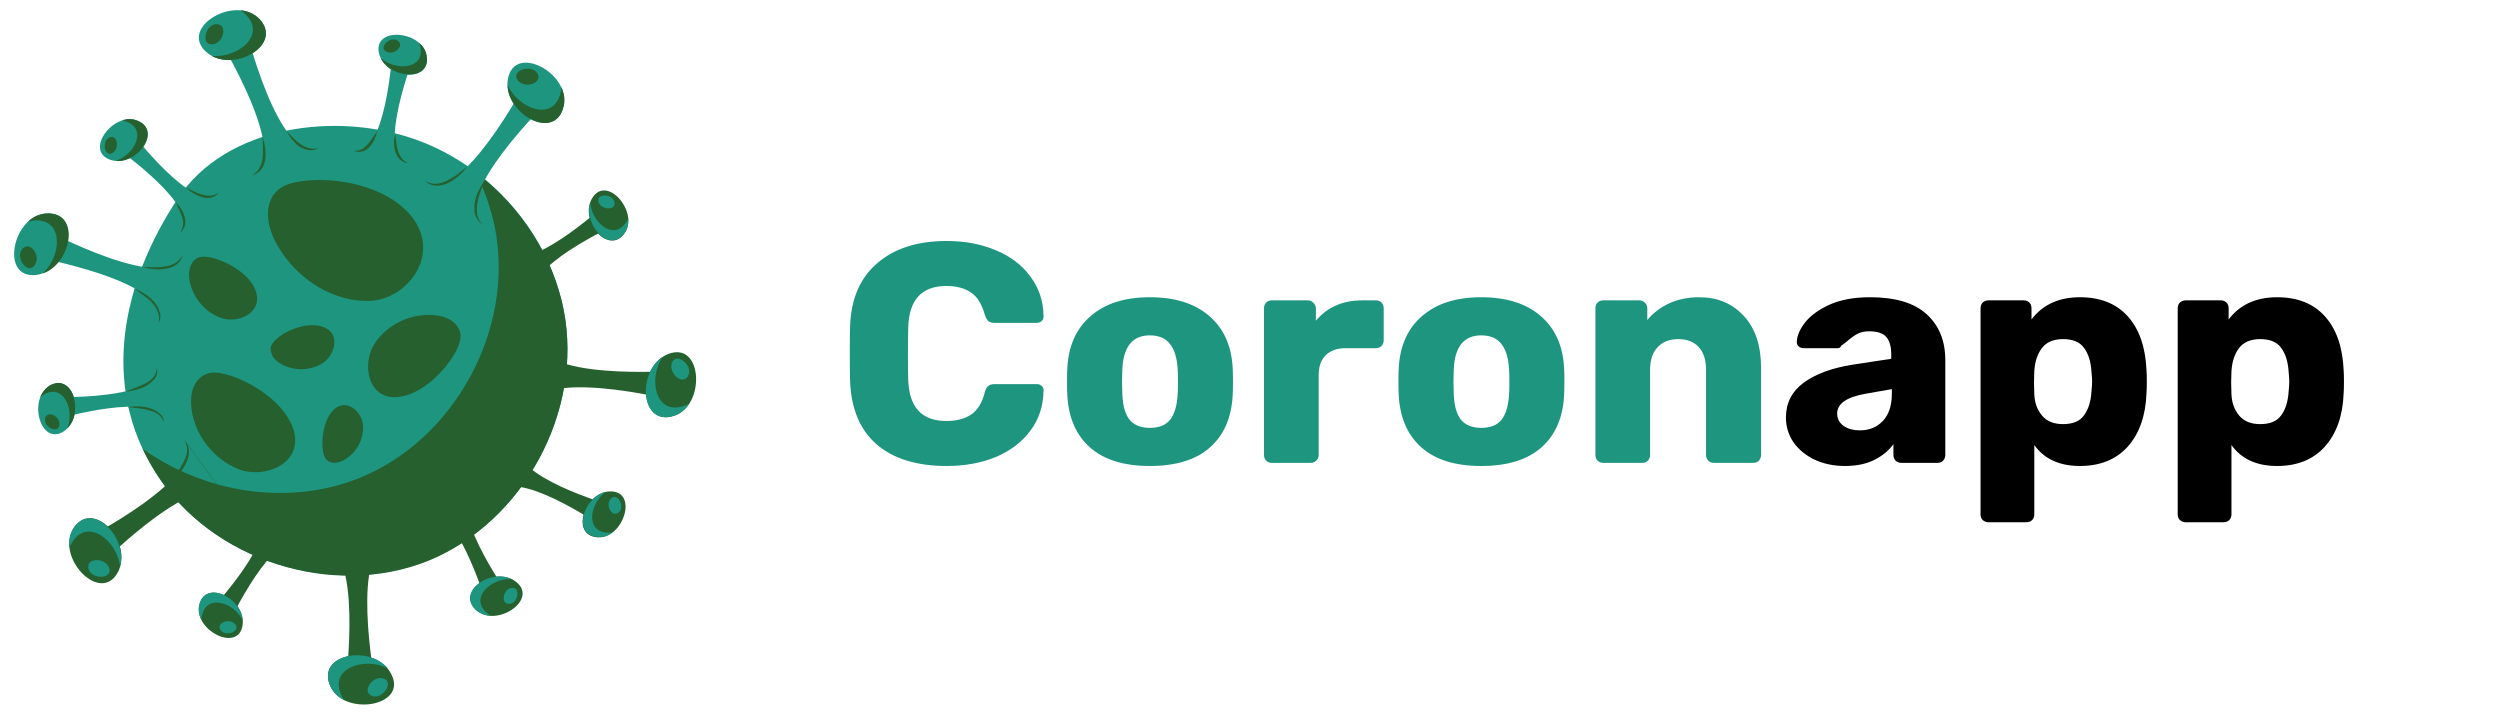 <svg width="144" height="41" viewBox="0 0 144 41" fill="none" xmlns="http://www.w3.org/2000/svg">
<g clip-path="url(#clip0)">
<path d="M8.984 27.257C12.167 32.265 19.111 34.491 24.632 32.287C30.152 30.084 33.625 23.673 32.467 17.841C31.599 13.434 28.26 9.605 24.031 8.069C19.468 6.4 13.035 7.179 10.23 11.452C7.069 16.216 5.734 22.159 8.984 27.257Z" fill="#1D957F"/>
<path d="M32.467 17.863C31.844 14.725 29.974 11.875 27.414 9.939C27.904 10.941 28.282 12.009 28.505 13.1C29.662 18.932 26.19 25.342 20.67 27.546C16.596 29.171 11.766 28.392 8.227 25.854C8.449 26.344 8.716 26.811 9.006 27.279C12.189 32.287 19.134 34.513 24.654 32.309C30.13 30.084 33.602 23.695 32.467 17.863Z" fill="#25602E"/>
<path d="M24.498 10.428C26.502 11.942 30.308 4.708 30.308 4.708L31.666 5.732C31.666 5.732 25.789 11.408 27.815 12.921" fill="#1D957F"/>
<path d="M32.467 6.11C32.89 4.263 29.685 2.482 29.262 4.508C28.861 6.466 31.977 8.247 32.467 6.11Z" fill="#1D957F"/>
<path d="M30.931 4.196C30.575 3.684 29.418 4.062 29.818 4.619C30.219 5.153 31.332 4.775 30.931 4.196Z" fill="#25602E"/>
<path d="M32.334 5.019C32.334 5.131 32.311 5.242 32.289 5.353C31.888 7.045 29.863 6.266 29.239 4.908C29.284 6.689 32.022 8.114 32.467 6.11C32.556 5.732 32.489 5.353 32.334 5.019Z" fill="#25602E"/>
<path d="M30.976 19.444C30.753 21.959 38.9 21.358 38.9 21.358L38.744 23.049C38.744 23.049 30.82 21.069 30.597 23.584" fill="#25602E"/>
<path d="M38.855 23.94C40.636 23.339 40.48 19.666 38.522 20.378C36.652 21.068 36.785 24.652 38.855 23.94Z" fill="#25602E"/>
<path d="M39.657 21.603C39.902 21.024 38.967 20.267 38.7 20.89C38.477 21.514 39.367 22.27 39.657 21.603Z" fill="#1D957F"/>
<path d="M39.701 23.25C39.612 23.317 39.501 23.361 39.39 23.383C37.743 23.94 37.32 21.803 38.166 20.556C36.674 21.536 36.919 24.608 38.855 23.94C39.212 23.806 39.501 23.561 39.701 23.25Z" fill="#1D957F"/>
<path d="M27.325 28.08C25.544 28.926 29.217 34.179 29.217 34.179L28.015 34.758C28.015 34.758 26.168 28.637 24.387 29.505" fill="#25602E"/>
<path d="M27.481 35.181C28.616 36.138 30.998 34.558 29.751 33.534C28.527 32.532 26.168 34.068 27.481 35.181Z" fill="#25602E"/>
<path d="M29.373 34.78C29.863 34.713 29.996 33.779 29.462 33.868C28.95 33.934 28.817 34.847 29.373 34.78Z" fill="#1D957F"/>
<path d="M28.282 35.47C28.216 35.426 28.127 35.381 28.06 35.314C27.014 34.446 28.282 33.289 29.462 33.356C28.193 32.732 26.235 34.135 27.459 35.181C27.704 35.359 27.993 35.448 28.282 35.47Z" fill="#1D957F"/>
<path d="M22.606 31.219C20.091 31.285 21.605 39.321 21.605 39.321L19.913 39.366C19.913 39.366 20.959 31.263 18.444 31.352" fill="#25602E"/>
<path d="M19.045 39.566C19.868 41.28 23.497 40.679 22.539 38.831C21.649 37.051 18.11 37.585 19.045 39.566Z" fill="#25602E"/>
<path d="M19.846 40.345C19.779 40.256 19.712 40.167 19.668 40.056C18.911 38.498 21.003 37.807 22.339 38.498C21.182 37.117 18.177 37.718 19.045 39.566C19.223 39.922 19.512 40.167 19.846 40.345Z" fill="#1D957F"/>
<path d="M14.526 10.095C16.863 9.137 12.567 2.17 12.567 2.17L14.125 1.525C14.125 1.525 16.04 9.471 18.355 8.492" fill="#1D957F"/>
<path d="M14.882 1.035C13.502 -0.278 10.341 1.569 11.855 2.972C13.346 4.329 16.463 2.549 14.882 1.035Z" fill="#1D957F"/>
<path d="M12.434 1.391C11.81 1.436 11.566 2.615 12.233 2.549C12.901 2.504 13.146 1.347 12.434 1.391Z" fill="#25602E"/>
<path d="M13.858 0.59C13.947 0.657 14.036 0.723 14.125 0.812C15.394 2.014 13.68 3.372 12.189 3.216C13.747 4.085 16.351 2.46 14.882 1.035C14.593 0.768 14.237 0.634 13.858 0.59Z" fill="#25602E"/>
<path d="M9.139 18.598C9.985 16.216 1.95 14.791 1.95 14.791L2.506 13.189C2.506 13.189 9.718 17.062 10.519 14.658" fill="#1D957F"/>
<path d="M2.617 12.298C0.725 12.454 -0.009 16.06 2.061 15.838C4.042 15.637 4.799 12.12 2.617 12.298Z" fill="#1D957F"/>
<path d="M1.26 14.368C0.881 14.858 1.593 15.838 1.994 15.281C2.395 14.747 1.705 13.79 1.26 14.368Z" fill="#25602E"/>
<path d="M1.616 12.766C1.727 12.743 1.838 12.721 1.95 12.699C3.686 12.565 3.574 14.725 2.462 15.748C4.153 15.17 4.665 12.143 2.64 12.298C2.217 12.343 1.883 12.521 1.616 12.766Z" fill="#25602E"/>
<path d="M13.079 28.726C11.61 26.678 5.845 32.465 5.845 32.465L4.843 31.085C4.843 31.085 12.122 27.368 10.631 25.342" fill="#25602E"/>
<path d="M4.198 30.506C3.241 32.154 5.778 34.803 6.78 32.977C7.737 31.219 5.288 28.614 4.198 30.506Z" fill="#25602E"/>
<path d="M5.11 32.799C5.311 33.4 6.513 33.356 6.29 32.71C6.068 32.087 4.888 32.109 5.11 32.799Z" fill="#1D957F"/>
<path d="M3.997 31.597C4.02 31.486 4.064 31.397 4.131 31.285C4.999 29.772 6.735 31.107 6.913 32.621C7.403 30.907 5.199 28.748 4.175 30.506C3.997 30.84 3.953 31.219 3.997 31.597Z" fill="#1D957F"/>
<path d="M20.38 8.692C22.25 9.115 22.606 2.883 22.606 2.883L23.875 3.15C23.875 3.15 21.605 8.959 23.474 9.36" fill="#1D957F"/>
<path d="M24.565 3.172C24.276 1.747 21.493 1.525 21.827 3.061C22.183 4.574 24.899 4.819 24.565 3.172Z" fill="#1D957F"/>
<path d="M22.873 2.326C22.473 2.081 21.783 2.727 22.25 2.972C22.695 3.216 23.363 2.615 22.873 2.326Z" fill="#25602E"/>
<path d="M24.12 2.46C24.164 2.526 24.187 2.615 24.209 2.705C24.476 3.996 22.807 4.107 21.938 3.35C22.539 4.574 24.877 4.686 24.565 3.172C24.52 2.883 24.342 2.638 24.12 2.46Z" fill="#25602E"/>
<path d="M29.151 14.435C30.197 16.038 34.804 11.831 34.804 11.831L35.517 12.921C35.517 12.921 29.84 15.504 30.909 17.106" fill="#25602E"/>
<path d="M36.006 13.389C36.785 12.165 34.938 10.05 34.114 11.408C33.313 12.721 35.094 14.791 36.006 13.389Z" fill="#25602E"/>
<path d="M35.383 11.608C35.249 11.141 34.337 11.141 34.47 11.63C34.626 12.12 35.539 12.143 35.383 11.608Z" fill="#1D957F"/>
<path d="M36.184 12.565C36.162 12.654 36.118 12.721 36.073 12.788C35.361 13.901 34.092 12.832 34.003 11.675C33.58 12.966 35.183 14.68 36.006 13.367C36.162 13.144 36.207 12.855 36.184 12.565Z" fill="#1D957F"/>
<path d="M17.398 31.352C15.817 30.262 13.168 35.915 13.168 35.915L12.1 35.181C12.1 35.181 16.374 30.64 14.771 29.572" fill="#25602E"/>
<path d="M11.477 34.914C11.209 36.338 13.725 37.585 13.97 36.027C14.214 34.513 11.766 33.267 11.477 34.914Z" fill="#25602E"/>
<path d="M12.723 36.316C13.012 36.694 13.881 36.361 13.547 35.96C13.235 35.559 12.389 35.893 12.723 36.316Z" fill="#1D957F"/>
<path d="M11.61 35.737C11.61 35.648 11.61 35.559 11.632 35.492C11.877 34.179 13.458 34.691 13.97 35.715C13.881 34.357 11.744 33.378 11.454 34.914C11.41 35.203 11.476 35.492 11.61 35.737Z" fill="#1D957F"/>
<path d="M30.019 25.632C29.195 27.368 35.183 29.104 35.183 29.104L34.626 30.284C34.626 30.284 29.484 26.767 28.661 28.503" fill="#25602E"/>
<path d="M34.47 30.952C35.917 30.996 36.763 28.325 35.183 28.303C33.647 28.303 32.801 30.907 34.47 30.952Z" fill="#25602E"/>
<path d="M35.672 29.483C36.006 29.126 35.539 28.347 35.183 28.726C34.827 29.104 35.272 29.883 35.672 29.483Z" fill="#1D957F"/>
<path d="M35.272 30.662C35.183 30.684 35.094 30.684 35.027 30.684C33.691 30.64 33.959 29.015 34.893 28.325C33.558 28.637 32.934 30.885 34.493 30.929C34.76 30.952 35.027 30.84 35.272 30.662Z" fill="#1D957F"/>
<path d="M10.386 13.389C11.721 12.009 6.602 8.447 6.602 8.447L7.492 7.513C7.492 7.513 11.254 12.499 12.589 11.096" fill="#1D957F"/>
<path d="M7.871 6.934C6.513 6.444 4.843 8.692 6.357 9.204C7.804 9.694 9.429 7.513 7.871 6.934Z" fill="#1D957F"/>
<path d="M6.268 7.935C5.845 8.158 6.023 9.071 6.49 8.804C6.913 8.559 6.758 7.668 6.268 7.935Z" fill="#25602E"/>
<path d="M7.025 6.934C7.114 6.934 7.18 6.956 7.27 7.001C8.516 7.446 7.737 8.937 6.646 9.271C8.004 9.405 9.34 7.468 7.871 6.934C7.581 6.822 7.292 6.845 7.025 6.934Z" fill="#25602E"/>
<path d="M9.429 24.318C9.184 22.404 3.196 24.163 3.196 24.163L3.04 22.872C3.04 22.872 9.273 23.072 9.028 21.157" fill="#1D957F"/>
<path d="M2.84 22.248C1.593 23.005 2.328 25.698 3.664 24.852C4.955 24.029 4.265 21.38 2.84 22.248Z" fill="#1D957F"/>
<path d="M2.595 24.118C2.506 24.585 3.33 25.008 3.419 24.496C3.508 23.984 2.706 23.584 2.595 24.118Z" fill="#25602E"/>
<path d="M2.306 22.894C2.373 22.827 2.439 22.782 2.506 22.738C3.641 22.048 4.309 23.584 3.886 24.652C4.843 23.673 4.153 21.425 2.818 22.226C2.573 22.404 2.417 22.627 2.306 22.894Z" fill="#25602E"/>
<path d="M12.167 14.836C11.922 14.791 11.677 14.747 11.432 14.836C11.187 14.925 11.031 15.148 10.942 15.415C10.876 15.659 10.876 15.927 10.92 16.171C11.098 17.129 11.81 17.997 12.723 18.308C13.68 18.665 15.127 18.041 14.749 16.817C14.459 15.838 13.124 15.058 12.167 14.836Z" fill="#25602E"/>
<path d="M26.279 20.2C26.435 19.911 26.546 19.577 26.524 19.265C26.479 18.932 26.257 18.62 25.967 18.442C25.678 18.264 25.322 18.175 24.988 18.152C23.675 18.041 22.339 18.664 21.605 19.755C20.826 20.89 21.137 22.96 22.829 22.872C24.231 22.805 25.678 21.358 26.279 20.2Z" fill="#25602E"/>
<path d="M13.012 21.558C12.634 21.469 12.256 21.402 11.899 21.536C11.521 21.669 11.254 22.003 11.12 22.382C10.987 22.76 10.987 23.161 11.031 23.561C11.232 25.075 12.3 26.433 13.703 27.012C15.172 27.613 17.442 26.745 16.93 24.83C16.485 23.228 14.482 21.959 13.012 21.558Z" fill="#25602E"/>
<path d="M15.995 19.466C15.839 19.599 15.684 19.755 15.617 19.933C15.55 20.134 15.617 20.378 15.728 20.556C15.839 20.735 16.017 20.868 16.218 20.979C16.93 21.38 17.865 21.358 18.555 20.935C19.29 20.49 19.646 19.221 18.644 18.843C17.82 18.509 16.618 18.954 15.995 19.466Z" fill="#25602E"/>
<path d="M18.599 25.965C18.622 26.144 18.689 26.344 18.8 26.477C18.933 26.611 19.134 26.678 19.334 26.656C19.534 26.633 19.712 26.567 19.891 26.455C20.536 26.055 20.937 25.32 20.915 24.563C20.892 23.784 20.046 22.938 19.29 23.539C18.666 24.073 18.488 25.231 18.599 25.965Z" fill="#25602E"/>
<path d="M17.153 10.473C16.663 10.562 16.173 10.718 15.839 11.118C15.483 11.519 15.372 12.143 15.461 12.721C15.55 13.3 15.795 13.856 16.107 14.346C17.286 16.238 19.356 17.418 21.337 17.329C23.408 17.24 25.478 14.702 23.697 12.454C22.206 10.629 19.111 10.117 17.153 10.473Z" fill="#25602E"/>
<path d="M10.364 27.101C11.031 27.412 11.744 27.68 12.456 27.88L10.631 25.364C11.009 25.877 10.831 26.477 10.364 27.101Z" fill="#1D957F"/>
<path d="M27.926 10.362C27.77 10.807 27.57 11.23 27.503 11.675C27.459 11.898 27.459 12.12 27.481 12.343C27.503 12.454 27.548 12.565 27.592 12.654C27.637 12.743 27.726 12.832 27.815 12.921C27.704 12.855 27.614 12.788 27.548 12.699C27.481 12.61 27.414 12.499 27.37 12.365C27.325 12.254 27.325 12.12 27.325 12.009C27.325 11.898 27.325 11.764 27.347 11.653C27.392 11.408 27.459 11.185 27.57 10.985C27.681 10.762 27.793 10.562 27.926 10.362Z" fill="#25602E"/>
<path d="M24.498 10.428C24.699 10.54 24.921 10.607 25.144 10.584C25.366 10.562 25.589 10.495 25.789 10.384C25.99 10.273 26.19 10.161 26.368 10.028C26.546 9.872 26.724 9.738 26.924 9.605C26.769 9.783 26.613 9.961 26.435 10.117C26.257 10.273 26.056 10.406 25.856 10.518C25.634 10.629 25.411 10.696 25.166 10.696C25.032 10.696 24.921 10.673 24.81 10.629C24.676 10.584 24.587 10.518 24.498 10.428Z" fill="#25602E"/>
<path d="M32.467 22.36C32.267 22.404 32.066 22.471 31.888 22.515C31.688 22.582 31.51 22.627 31.332 22.716C31.154 22.805 30.998 22.916 30.864 23.049C30.731 23.183 30.642 23.361 30.597 23.561C30.575 23.361 30.642 23.139 30.775 22.96C30.909 22.782 31.087 22.649 31.265 22.56C31.643 22.426 32.066 22.36 32.467 22.36Z" fill="#25602E"/>
<path d="M30.976 19.444C30.976 19.666 31.043 19.844 31.154 20.022C31.265 20.178 31.421 20.334 31.577 20.445C31.733 20.556 31.933 20.668 32.111 20.757C32.289 20.846 32.489 20.935 32.69 21.024C32.489 21.002 32.267 20.957 32.066 20.868C31.866 20.801 31.666 20.712 31.488 20.579C31.31 20.445 31.154 20.289 31.043 20.089C30.953 19.889 30.931 19.644 30.976 19.444Z" fill="#25602E"/>
<path d="M16.507 7.557C16.774 7.824 17.019 8.114 17.331 8.314C17.486 8.425 17.642 8.492 17.82 8.536C17.998 8.581 18.177 8.581 18.355 8.514C18.199 8.626 17.998 8.67 17.798 8.648C17.598 8.626 17.42 8.536 17.242 8.447C16.93 8.203 16.685 7.891 16.507 7.557Z" fill="#25602E"/>
<path d="M14.526 10.095C14.704 9.983 14.86 9.85 14.949 9.672C15.038 9.494 15.105 9.316 15.127 9.115C15.149 8.915 15.149 8.715 15.149 8.514C15.149 8.314 15.127 8.114 15.127 7.891C15.261 8.292 15.327 8.692 15.283 9.137C15.261 9.338 15.194 9.56 15.06 9.738C14.927 9.917 14.726 10.05 14.526 10.095Z" fill="#25602E"/>
<path d="M8.182 15.37C8.405 15.37 8.627 15.392 8.85 15.392C9.073 15.392 9.295 15.392 9.495 15.348C9.696 15.326 9.918 15.259 10.097 15.148C10.274 15.036 10.43 14.88 10.519 14.68C10.475 14.903 10.341 15.103 10.163 15.236C9.985 15.37 9.74 15.459 9.518 15.481C9.295 15.526 9.073 15.526 8.85 15.504C8.627 15.481 8.405 15.437 8.182 15.37Z" fill="#25602E"/>
<path d="M9.139 18.598C9.184 18.375 9.162 18.152 9.095 17.974C9.028 17.774 8.894 17.596 8.761 17.44C8.627 17.284 8.449 17.151 8.271 17.017C8.093 16.884 7.915 16.75 7.737 16.617C7.937 16.706 8.138 16.795 8.338 16.928C8.538 17.04 8.694 17.195 8.85 17.351C9.006 17.529 9.139 17.707 9.184 17.952C9.273 18.152 9.251 18.397 9.139 18.598Z" fill="#25602E"/>
<path d="M13.079 28.726C12.901 28.525 12.678 28.414 12.434 28.369C12.189 28.325 11.944 28.369 11.699 28.414C11.209 28.525 10.742 28.726 10.274 28.926C10.697 28.637 11.165 28.392 11.677 28.258C11.922 28.214 12.211 28.169 12.478 28.236C12.723 28.325 12.968 28.503 13.079 28.726Z" fill="#25602E"/>
<path d="M22.762 7.713C22.806 8.047 22.829 8.381 22.918 8.67C22.962 8.826 23.029 8.959 23.118 9.093C23.207 9.227 23.341 9.316 23.497 9.382C23.319 9.382 23.163 9.293 23.029 9.182C22.896 9.048 22.829 8.893 22.762 8.737C22.718 8.559 22.695 8.403 22.695 8.225C22.695 8.025 22.718 7.869 22.762 7.713Z" fill="#25602E"/>
<path d="M20.38 8.692C20.536 8.692 20.692 8.67 20.825 8.603C20.959 8.536 21.07 8.425 21.182 8.314C21.382 8.091 21.538 7.802 21.738 7.535C21.694 7.691 21.649 7.846 21.582 8.002C21.515 8.158 21.426 8.292 21.315 8.425C21.204 8.559 21.07 8.67 20.892 8.715C20.714 8.759 20.536 8.759 20.38 8.692Z" fill="#25602E"/>
<path d="M31.643 15.281C31.421 15.57 31.198 15.815 31.02 16.127C30.931 16.283 30.864 16.439 30.842 16.594C30.82 16.75 30.842 16.928 30.909 17.084C30.775 16.951 30.709 16.772 30.731 16.572C30.731 16.372 30.798 16.194 30.887 16.038C30.976 15.882 31.087 15.726 31.221 15.615C31.354 15.481 31.488 15.37 31.643 15.281Z" fill="#25602E"/>
<path d="M29.151 14.435C29.284 14.569 29.44 14.658 29.618 14.702C29.796 14.747 29.974 14.725 30.152 14.702C30.508 14.658 30.864 14.524 31.221 14.413C30.909 14.636 30.553 14.791 30.174 14.858C29.974 14.88 29.774 14.88 29.596 14.814C29.395 14.747 29.239 14.613 29.151 14.435Z" fill="#25602E"/>
<path d="M14.548 31.953C14.704 31.53 14.905 31.152 14.993 30.729C15.038 30.529 15.082 30.306 15.06 30.106C15.038 29.905 14.949 29.705 14.771 29.549C14.971 29.638 15.127 29.861 15.172 30.084C15.216 30.306 15.194 30.551 15.127 30.773C15.016 31.219 14.815 31.597 14.548 31.953Z" fill="#25602E"/>
<path d="M17.398 31.352C17.22 31.263 17.019 31.241 16.819 31.285C16.641 31.33 16.463 31.419 16.285 31.53C15.951 31.753 15.661 32.042 15.35 32.309C15.572 31.953 15.839 31.642 16.195 31.397C16.374 31.285 16.574 31.174 16.797 31.152C17.019 31.13 17.242 31.196 17.398 31.352Z" fill="#25602E"/>
<path d="M26.613 31.263C26.323 30.84 26.034 30.417 25.7 30.039C25.522 29.861 25.344 29.683 25.122 29.572C24.899 29.46 24.654 29.416 24.409 29.505C24.52 29.438 24.654 29.393 24.788 29.393C24.854 29.393 24.921 29.393 24.988 29.416C25.055 29.438 25.122 29.46 25.188 29.483C25.433 29.594 25.634 29.772 25.811 29.972C26.168 30.328 26.413 30.796 26.613 31.263Z" fill="#25602E"/>
<path d="M27.325 28.08C27.125 28.214 26.991 28.436 26.947 28.659C26.902 28.881 26.924 29.126 26.947 29.371C27.014 29.839 27.169 30.306 27.303 30.796C27.058 30.373 26.88 29.905 26.791 29.393C26.746 29.149 26.746 28.881 26.813 28.637C26.902 28.369 27.103 28.147 27.325 28.08Z" fill="#25602E"/>
<path d="M19.913 33.178C19.846 32.977 19.757 32.777 19.69 32.577C19.601 32.376 19.534 32.198 19.423 32.02C19.312 31.842 19.178 31.686 19.022 31.575C18.867 31.464 18.666 31.375 18.444 31.352C18.644 31.308 18.889 31.352 19.067 31.464C19.267 31.575 19.401 31.753 19.534 31.931C19.757 32.309 19.868 32.755 19.913 33.178Z" fill="#25602E"/>
<path d="M22.606 31.219C22.406 31.263 22.206 31.33 22.05 31.464C21.894 31.597 21.783 31.753 21.694 31.931C21.605 32.109 21.515 32.309 21.449 32.487C21.382 32.688 21.315 32.888 21.248 33.089C21.248 32.888 21.271 32.666 21.315 32.465C21.36 32.265 21.427 32.065 21.538 31.864C21.649 31.664 21.783 31.486 21.961 31.375C22.161 31.241 22.406 31.197 22.606 31.219Z" fill="#25602E"/>
<path d="M29.996 28.058C29.729 28.08 29.484 28.08 29.262 28.125C29.15 28.147 29.039 28.191 28.928 28.258C28.817 28.325 28.727 28.414 28.661 28.503C28.683 28.369 28.75 28.258 28.861 28.169C28.972 28.08 29.084 28.013 29.217 27.991C29.351 27.969 29.484 27.947 29.618 27.969C29.751 27.969 29.885 28.013 29.996 28.058Z" fill="#25602E"/>
<path d="M30.019 25.632C29.974 25.765 29.974 25.921 29.996 26.032C30.019 26.166 30.063 26.277 30.152 26.411C30.286 26.655 30.486 26.856 30.664 27.078C30.53 27.012 30.419 26.923 30.308 26.834C30.197 26.745 30.108 26.633 30.019 26.5C29.952 26.366 29.885 26.21 29.885 26.077C29.885 25.899 29.93 25.743 30.019 25.632Z" fill="#25602E"/>
<path d="M10.697 10.807C11.009 10.941 11.321 11.118 11.632 11.208C11.788 11.252 11.944 11.274 12.122 11.274C12.278 11.252 12.434 11.208 12.589 11.096C12.501 11.252 12.322 11.341 12.144 11.386C11.966 11.43 11.766 11.408 11.61 11.341C11.432 11.297 11.276 11.208 11.12 11.118C10.965 11.03 10.831 10.918 10.697 10.807Z" fill="#25602E"/>
<path d="M10.386 13.389C10.475 13.255 10.519 13.1 10.542 12.966C10.564 12.81 10.542 12.677 10.497 12.521C10.408 12.232 10.252 11.942 10.119 11.653C10.23 11.764 10.341 11.898 10.43 12.031C10.519 12.165 10.586 12.321 10.631 12.476C10.675 12.632 10.697 12.81 10.653 12.988C10.608 13.144 10.519 13.278 10.386 13.389Z" fill="#25602E"/>
<path d="M7.225 22.56C7.603 22.404 8.004 22.27 8.36 22.092C8.538 22.003 8.694 21.892 8.828 21.736C8.961 21.58 9.028 21.402 9.028 21.18C9.095 21.38 9.05 21.625 8.917 21.803C8.783 21.981 8.605 22.115 8.427 22.226C8.071 22.426 7.648 22.515 7.225 22.56Z" fill="#25602E"/>
<path d="M9.429 24.318C9.384 24.118 9.251 23.962 9.095 23.851C8.939 23.74 8.761 23.673 8.561 23.628C8.182 23.517 7.781 23.495 7.359 23.45C7.759 23.383 8.182 23.383 8.583 23.495C8.783 23.561 8.983 23.628 9.139 23.784C9.34 23.895 9.451 24.118 9.429 24.318Z" fill="#25602E"/>
<path d="M9.451 28.08C9.807 27.68 10.185 27.279 10.453 26.834C10.586 26.611 10.697 26.366 10.764 26.121C10.809 25.877 10.764 25.609 10.631 25.364C10.809 25.565 10.92 25.854 10.876 26.144C10.853 26.433 10.72 26.678 10.586 26.923C10.297 27.368 9.896 27.746 9.451 28.08Z" fill="#25602E"/>
<path d="M21.471 40.1C22.072 40.278 22.718 39.254 22.072 39.076C21.427 38.898 20.781 39.9 21.471 40.1Z" fill="#1D957F"/>
</g>
<path d="M54.528 26.841C52.812 26.841 51.468 26.427 50.496 25.599C49.536 24.759 49.026 23.547 48.966 21.963C48.954 21.639 48.948 21.111 48.948 20.379C48.948 19.635 48.954 19.095 48.966 18.759C49.026 17.199 49.548 15.999 50.532 15.159C51.516 14.307 52.848 13.881 54.528 13.881C55.584 13.881 56.532 14.061 57.372 14.421C58.212 14.769 58.872 15.273 59.352 15.933C59.844 16.581 60.096 17.343 60.108 18.219V18.255C60.108 18.351 60.066 18.435 59.982 18.507C59.91 18.567 59.826 18.597 59.73 18.597H57.3C57.144 18.597 57.024 18.567 56.94 18.507C56.856 18.435 56.784 18.309 56.724 18.129C56.556 17.517 56.292 17.091 55.932 16.851C55.572 16.599 55.098 16.473 54.51 16.473C53.094 16.473 52.362 17.265 52.314 18.849C52.302 19.173 52.296 19.671 52.296 20.343C52.296 21.015 52.302 21.525 52.314 21.873C52.362 23.457 53.094 24.249 54.51 24.249C55.098 24.249 55.578 24.123 55.95 23.871C56.322 23.607 56.58 23.181 56.724 22.593C56.772 22.413 56.838 22.293 56.922 22.233C57.006 22.161 57.132 22.125 57.3 22.125H59.73C59.838 22.125 59.928 22.161 60 22.233C60.084 22.305 60.12 22.395 60.108 22.503C60.096 23.379 59.844 24.147 59.352 24.807C58.872 25.455 58.212 25.959 57.372 26.319C56.532 26.667 55.584 26.841 54.528 26.841ZM66.231 26.841C64.743 26.841 63.597 26.487 62.793 25.779C61.989 25.071 61.551 24.075 61.479 22.791C61.467 22.635 61.461 22.365 61.461 21.981C61.461 21.597 61.467 21.327 61.479 21.171C61.551 19.899 62.001 18.909 62.829 18.201C63.657 17.481 64.791 17.121 66.231 17.121C67.683 17.121 68.823 17.481 69.651 18.201C70.479 18.909 70.929 19.899 71.001 21.171C71.013 21.327 71.019 21.597 71.019 21.981C71.019 22.365 71.013 22.635 71.001 22.791C70.929 24.075 70.491 25.071 69.687 25.779C68.883 26.487 67.731 26.841 66.231 26.841ZM66.231 24.645C66.759 24.645 67.149 24.489 67.401 24.177C67.653 23.853 67.797 23.361 67.833 22.701C67.845 22.581 67.851 22.341 67.851 21.981C67.851 21.621 67.845 21.381 67.833 21.261C67.797 20.613 67.647 20.127 67.383 19.803C67.131 19.479 66.747 19.317 66.231 19.317C65.235 19.317 64.707 19.965 64.647 21.261L64.629 21.981L64.647 22.701C64.671 23.361 64.809 23.853 65.061 24.177C65.325 24.489 65.715 24.645 66.231 24.645ZM73.257 26.661C73.125 26.661 73.017 26.619 72.933 26.535C72.849 26.451 72.807 26.343 72.807 26.211V17.751C72.807 17.619 72.849 17.511 72.933 17.427C73.017 17.343 73.125 17.301 73.257 17.301H75.327C75.459 17.301 75.567 17.349 75.651 17.445C75.747 17.529 75.795 17.631 75.795 17.751V18.471C76.455 17.691 77.343 17.301 78.459 17.301H79.251C79.383 17.301 79.491 17.343 79.575 17.427C79.659 17.511 79.701 17.619 79.701 17.751V19.605C79.701 19.725 79.659 19.833 79.575 19.929C79.491 20.013 79.383 20.055 79.251 20.055H77.505C77.013 20.055 76.629 20.193 76.353 20.469C76.089 20.733 75.957 21.111 75.957 21.603V26.211C75.957 26.343 75.909 26.451 75.813 26.535C75.729 26.619 75.621 26.661 75.489 26.661H73.257ZM85.32 26.841C83.832 26.841 82.686 26.487 81.882 25.779C81.079 25.071 80.641 24.075 80.569 22.791C80.556 22.635 80.55 22.365 80.55 21.981C80.55 21.597 80.556 21.327 80.569 21.171C80.641 19.899 81.091 18.909 81.918 18.201C82.746 17.481 83.88 17.121 85.32 17.121C86.772 17.121 87.912 17.481 88.74 18.201C89.569 18.909 90.019 19.899 90.091 21.171C90.103 21.327 90.109 21.597 90.109 21.981C90.109 22.365 90.103 22.635 90.091 22.791C90.019 24.075 89.581 25.071 88.776 25.779C87.972 26.487 86.82 26.841 85.32 26.841ZM85.32 24.645C85.849 24.645 86.239 24.489 86.49 24.177C86.743 23.853 86.886 23.361 86.922 22.701C86.934 22.581 86.941 22.341 86.941 21.981C86.941 21.621 86.934 21.381 86.922 21.261C86.886 20.613 86.737 20.127 86.472 19.803C86.221 19.479 85.837 19.317 85.32 19.317C84.325 19.317 83.796 19.965 83.737 21.261L83.719 21.981L83.737 22.701C83.76 23.361 83.898 23.853 84.15 24.177C84.415 24.489 84.805 24.645 85.32 24.645ZM92.346 26.661C92.214 26.661 92.106 26.619 92.022 26.535C91.938 26.451 91.896 26.343 91.896 26.211V17.751C91.896 17.619 91.938 17.511 92.022 17.427C92.106 17.343 92.214 17.301 92.346 17.301H94.416C94.548 17.301 94.656 17.343 94.74 17.427C94.836 17.511 94.884 17.619 94.884 17.751V18.435C95.208 18.039 95.622 17.721 96.126 17.481C96.642 17.241 97.224 17.121 97.872 17.121C98.928 17.121 99.786 17.481 100.446 18.201C101.106 18.909 101.436 19.905 101.436 21.189V26.211C101.436 26.331 101.394 26.439 101.31 26.535C101.226 26.619 101.118 26.661 100.986 26.661H98.718C98.598 26.661 98.49 26.619 98.394 26.535C98.31 26.439 98.268 26.331 98.268 26.211V21.297C98.268 20.733 98.13 20.301 97.854 20.001C97.578 19.689 97.182 19.533 96.666 19.533C96.162 19.533 95.766 19.689 95.478 20.001C95.19 20.301 95.046 20.733 95.046 21.297V26.211C95.046 26.331 95.004 26.439 94.92 26.535C94.836 26.619 94.728 26.661 94.596 26.661H92.346Z" fill="#1D957F"/>
<path d="M106.271 26.841C105.635 26.841 105.053 26.721 104.525 26.481C104.009 26.229 103.601 25.893 103.301 25.473C103.013 25.041 102.869 24.567 102.869 24.051C102.869 23.223 103.205 22.557 103.877 22.053C104.561 21.549 105.497 21.201 106.685 21.009L108.935 20.667V20.415C108.935 19.959 108.839 19.623 108.647 19.407C108.455 19.191 108.131 19.083 107.675 19.083C107.399 19.083 107.171 19.131 106.991 19.227C106.811 19.323 106.625 19.455 106.433 19.623C106.265 19.767 106.139 19.863 106.055 19.911C106.019 20.007 105.953 20.055 105.857 20.055H103.895C103.775 20.055 103.673 20.019 103.589 19.947C103.517 19.863 103.487 19.767 103.499 19.659C103.511 19.335 103.667 18.975 103.967 18.579C104.279 18.183 104.747 17.841 105.371 17.553C106.007 17.265 106.787 17.121 107.711 17.121C109.187 17.121 110.279 17.451 110.987 18.111C111.695 18.759 112.049 19.635 112.049 20.739V26.211C112.049 26.331 112.007 26.439 111.923 26.535C111.839 26.619 111.731 26.661 111.599 26.661H109.511C109.391 26.661 109.283 26.619 109.187 26.535C109.103 26.439 109.061 26.331 109.061 26.211V25.581C108.797 25.953 108.425 26.259 107.945 26.499C107.477 26.727 106.919 26.841 106.271 26.841ZM107.117 24.789C107.669 24.789 108.113 24.609 108.449 24.249C108.797 23.889 108.971 23.361 108.971 22.665V22.413L107.441 22.683C106.361 22.875 105.821 23.253 105.821 23.817C105.821 24.117 105.947 24.357 106.199 24.537C106.451 24.705 106.757 24.789 107.117 24.789ZM114.53 30.081C114.41 30.081 114.302 30.039 114.206 29.955C114.122 29.871 114.08 29.763 114.08 29.631V17.751C114.08 17.619 114.122 17.511 114.206 17.427C114.302 17.343 114.41 17.301 114.53 17.301H116.564C116.696 17.301 116.804 17.343 116.888 17.427C116.972 17.511 117.014 17.619 117.014 17.751V18.399C117.662 17.547 118.592 17.121 119.804 17.121C120.98 17.121 121.898 17.487 122.558 18.219C123.218 18.951 123.578 19.983 123.638 21.315C123.65 21.471 123.656 21.693 123.656 21.981C123.656 22.269 123.65 22.491 123.638 22.647C123.59 23.943 123.23 24.969 122.558 25.725C121.886 26.469 120.968 26.841 119.804 26.841C118.628 26.841 117.752 26.439 117.176 25.635V29.631C117.176 29.763 117.134 29.871 117.05 29.955C116.966 30.039 116.858 30.081 116.726 30.081H114.53ZM118.832 24.429C119.396 24.429 119.798 24.261 120.038 23.925C120.29 23.589 120.434 23.127 120.47 22.539C120.494 22.299 120.506 22.113 120.506 21.981C120.506 21.849 120.494 21.663 120.47 21.423C120.434 20.835 120.29 20.373 120.038 20.037C119.798 19.701 119.396 19.533 118.832 19.533C118.28 19.533 117.872 19.707 117.608 20.055C117.356 20.391 117.212 20.829 117.176 21.369L117.158 22.035L117.176 22.719C117.2 23.211 117.35 23.619 117.626 23.943C117.902 24.267 118.304 24.429 118.832 24.429ZM125.886 30.081C125.766 30.081 125.658 30.039 125.562 29.955C125.478 29.871 125.436 29.763 125.436 29.631V17.751C125.436 17.619 125.478 17.511 125.562 17.427C125.658 17.343 125.766 17.301 125.886 17.301H127.92C128.052 17.301 128.16 17.343 128.244 17.427C128.328 17.511 128.37 17.619 128.37 17.751V18.399C129.018 17.547 129.948 17.121 131.16 17.121C132.336 17.121 133.254 17.487 133.914 18.219C134.574 18.951 134.934 19.983 134.994 21.315C135.006 21.471 135.012 21.693 135.012 21.981C135.012 22.269 135.006 22.491 134.994 22.647C134.946 23.943 134.586 24.969 133.914 25.725C133.242 26.469 132.324 26.841 131.16 26.841C129.984 26.841 129.108 26.439 128.532 25.635V29.631C128.532 29.763 128.49 29.871 128.406 29.955C128.322 30.039 128.214 30.081 128.082 30.081H125.886ZM130.188 24.429C130.752 24.429 131.154 24.261 131.394 23.925C131.646 23.589 131.79 23.127 131.826 22.539C131.85 22.299 131.862 22.113 131.862 21.981C131.862 21.849 131.85 21.663 131.826 21.423C131.79 20.835 131.646 20.373 131.394 20.037C131.154 19.701 130.752 19.533 130.188 19.533C129.636 19.533 129.228 19.707 128.964 20.055C128.712 20.391 128.568 20.829 128.532 21.369L128.514 22.035L128.532 22.719C128.556 23.211 128.706 23.619 128.982 23.943C129.258 24.267 129.66 24.429 130.188 24.429Z" fill="black"/>
<defs>
<clipPath id="clip0">
<rect width="39.288" height="40" fill="white" transform="translate(0.814 0.59)"/>
</clipPath>
</defs>
</svg>
